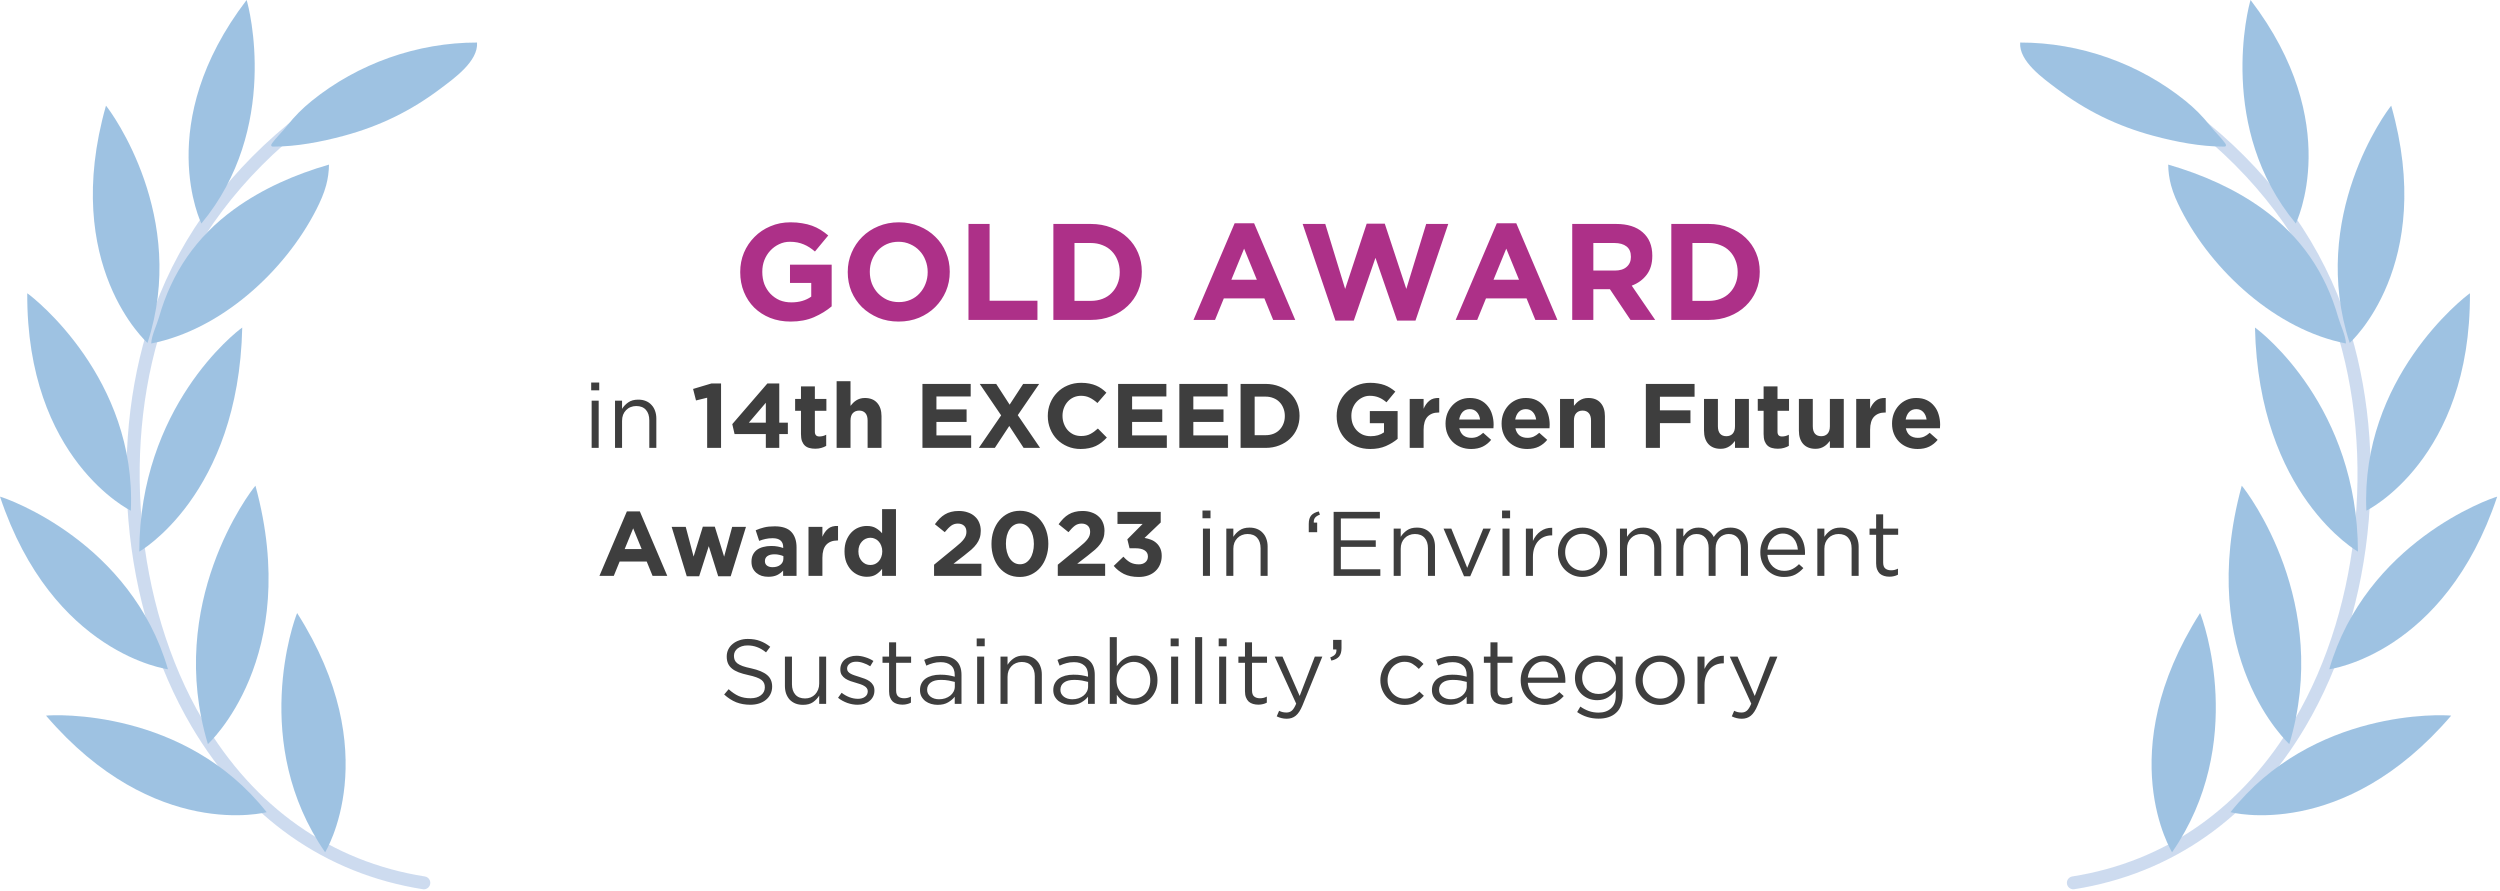<svg width="547" height="195" viewBox="0 0 547 195" fill="none" xmlns="http://www.w3.org/2000/svg">
<g opacity="0.5">
<path d="M92.738 194.582C92.665 194.582 92.589 194.576 92.516 194.564C71.157 191.187 53.66 178.872 41.916 158.953C34.258 145.962 29.476 130.343 28.09 113.777C26.727 97.508 28.712 81.464 33.827 67.381C39.689 51.236 50.738 36.558 65.781 24.933C66.4 24.456 67.289 24.568 67.765 25.187C68.245 25.806 68.129 26.696 67.51 27.172C52.892 38.47 42.164 52.708 36.485 68.349C26.294 96.416 29.455 132.248 44.349 157.515C55.65 176.684 72.456 188.528 92.953 191.769C93.724 191.891 94.252 192.616 94.13 193.39C94.021 194.088 93.418 194.585 92.735 194.585L92.738 194.582Z" fill="#9BB7E0"/>
<path d="M71.137 186.474C71.137 186.474 84.548 164.858 65.015 134.13C64.281 135.775 54.678 162.698 71.137 186.474Z" fill="#3D86C6"/>
<path d="M58.344 177.704C58.344 177.704 33.763 184.231 10.07 156.583C11.857 156.358 40.407 155.026 58.344 177.704Z" fill="#3D86C6"/>
<path d="M36.748 146.432C36.748 146.432 11.52 143.207 0 108.664C1.738 109.128 28.683 118.663 36.748 146.432Z" fill="#3D86C6"/>
<path d="M28.626 111.741C28.626 111.741 5.771 100.576 5.962 64.164C7.458 65.165 29.913 82.851 28.626 111.741Z" fill="#3D86C6"/>
<path d="M32.274 75.031C32.274 75.031 13.248 58.15 23.187 23.121C24.361 24.487 41.255 47.544 32.274 75.031Z" fill="#3D86C6"/>
<path d="M44.062 48.903C44.062 48.903 33.304 27.026 53.959 0C54.511 1.633 61.295 28.134 44.062 48.903Z" fill="#3D86C6"/>
<path d="M45.489 162.804C45.489 162.804 66.197 144.014 55.89 106.266C54.597 107.762 36.187 132 45.489 162.804Z" fill="#3D86C6"/>
<path d="M30.477 120.696C30.477 120.696 52.188 108.381 53.004 71.668C51.447 72.731 30.528 89.124 30.477 120.696Z" fill="#3D86C6"/>
<path d="M51.212 45.789C57.435 41.268 64.595 38.151 71.983 36.012C71.967 37.544 71.755 39.074 71.358 40.554C70.863 42.387 70.08 44.132 69.222 45.823C62.341 59.345 48.357 72.154 33.09 75.155C33.138 73.434 34.3 71.131 34.78 69.444C37.547 59.691 42.953 51.792 51.215 45.789H51.212Z" fill="#3D86C6"/>
<path d="M68.191 22.083C78.334 13.883 91.335 9.292 104.375 9.307C104.687 13.407 99.287 17.194 96.456 19.334C89.975 24.234 83.158 27.573 75.233 29.712C70.355 31.029 64.872 32.088 59.808 32.079C59.657 32.079 59.484 32.067 59.393 31.948C59.259 31.779 59.387 31.533 59.514 31.357C60.515 29.967 61.811 28.82 62.864 27.469C64.438 25.451 66.204 23.691 68.194 22.083H68.191Z" fill="#3D86C6"/>
</g>
<g opacity="0.5">
<path d="M453.647 194.582C452.965 194.582 452.361 194.084 452.252 193.386C452.13 192.616 452.655 191.89 453.429 191.766C473.924 188.525 490.732 176.681 502.034 157.511C516.93 132.245 520.092 96.412 509.898 68.345C504.218 52.705 493.49 38.467 478.872 27.169C478.253 26.689 478.141 25.803 478.617 25.184C479.097 24.565 479.982 24.453 480.601 24.929C495.644 36.555 506.694 51.233 512.555 67.377C517.671 81.461 519.655 97.505 518.293 113.773C516.906 130.336 512.128 145.958 504.467 158.95C492.722 178.869 475.225 191.183 453.866 194.561C453.79 194.573 453.717 194.579 453.644 194.579L453.647 194.582Z" fill="#9BB7E0"/>
<path d="M475.251 186.474C475.251 186.474 461.841 164.858 481.374 134.13C482.108 135.775 491.711 162.698 475.251 186.474Z" fill="#3D86C6"/>
<path d="M488.043 177.704C488.043 177.704 512.624 184.231 536.317 156.583C534.53 156.358 505.98 155.026 488.043 177.704Z" fill="#3D86C6"/>
<path d="M509.637 146.432C509.637 146.432 534.864 143.21 546.384 108.664C544.646 109.128 517.701 118.663 509.637 146.432Z" fill="#3D86C6"/>
<path d="M517.76 111.74C517.76 111.74 540.615 100.579 540.424 64.164C538.928 65.165 516.474 82.851 517.76 111.74Z" fill="#3D86C6"/>
<path d="M514.112 75.031C514.112 75.031 533.138 58.149 523.199 23.121C522.025 24.486 505.132 47.543 514.112 75.031Z" fill="#3D86C6"/>
<path d="M502.324 48.903C502.324 48.903 513.083 27.026 492.427 0C491.875 1.633 485.091 28.134 502.324 48.903Z" fill="#3D86C6"/>
<path d="M500.898 162.804C500.898 162.804 480.191 144.014 490.497 106.266C491.79 107.762 510.2 132 500.898 162.804Z" fill="#3D86C6"/>
<path d="M515.914 120.696C515.914 120.696 494.203 108.381 493.387 71.668C494.943 72.731 515.863 89.124 515.914 120.696Z" fill="#3D86C6"/>
<path d="M495.173 45.789C488.95 41.268 481.79 38.151 474.402 36.012C474.418 37.544 474.63 39.074 475.027 40.554C475.522 42.387 476.305 44.132 477.163 45.823C484.044 59.345 498.028 72.154 513.295 75.155C513.247 73.434 512.085 71.131 511.605 69.444C508.838 59.691 503.432 51.792 495.17 45.789H495.173Z" fill="#3D86C6"/>
<path d="M478.196 22.083C468.054 13.883 455.056 9.292 442.013 9.307C441.7 13.407 447.101 17.194 449.932 19.334C456.412 24.234 463.23 27.573 471.154 29.712C476.033 31.029 481.516 32.088 486.579 32.079C486.731 32.079 486.904 32.067 486.995 31.948C487.128 31.779 487.001 31.533 486.874 31.357C485.872 29.967 484.577 28.82 483.524 27.469C481.949 25.451 480.184 23.691 478.193 22.083H478.196Z" fill="#3D86C6"/>
</g>
<path d="M181.97 67.03C180.89 67.95 179.6 68.74 178.1 69.4C176.62 70.04 174.92 70.36 173 70.36C171.36 70.36 169.86 70.09 168.5 69.55C167.16 69.01 166 68.26 165.02 67.3C164.06 66.34 163.31 65.2 162.77 63.88C162.23 62.56 161.96 61.12 161.96 59.56V59.5C161.96 58 162.23 56.6 162.77 55.3C163.33 53.98 164.1 52.83 165.08 51.85C166.06 50.85 167.22 50.07 168.56 49.51C169.9 48.93 171.37 48.64 172.97 48.64C173.91 48.64 174.76 48.71 175.52 48.85C176.3 48.97 177.02 49.15 177.68 49.39C178.34 49.63 178.96 49.93 179.54 50.29C180.12 50.65 180.68 51.06 181.22 51.52L178.31 55.03C177.91 54.69 177.51 54.39 177.11 54.13C176.71 53.87 176.29 53.65 175.85 53.47C175.43 53.29 174.97 53.15 174.47 53.05C173.97 52.95 173.42 52.9 172.82 52.9C171.98 52.9 171.19 53.08 170.45 53.44C169.73 53.78 169.09 54.25 168.53 54.85C167.99 55.43 167.56 56.12 167.24 56.92C166.94 57.7 166.79 58.54 166.79 59.44V59.5C166.79 60.46 166.94 61.35 167.24 62.17C167.56 62.97 168 63.67 168.56 64.27C169.14 64.87 169.81 65.34 170.57 65.68C171.35 66 172.21 66.16 173.15 66.16C174.87 66.16 176.32 65.74 177.5 64.9V61.9H172.85V57.91H181.97V67.03ZM207.806 59.5C207.806 61 207.526 62.41 206.966 63.73C206.406 65.03 205.626 66.18 204.626 67.18C203.646 68.16 202.466 68.94 201.086 69.52C199.726 70.08 198.236 70.36 196.616 70.36C194.996 70.36 193.506 70.08 192.146 69.52C190.786 68.94 189.606 68.17 188.606 67.21C187.626 66.23 186.856 65.09 186.296 63.79C185.756 62.47 185.486 61.06 185.486 59.56V59.5C185.486 58 185.766 56.6 186.326 55.3C186.886 53.98 187.656 52.83 188.636 51.85C189.636 50.85 190.816 50.07 192.176 49.51C193.556 48.93 195.056 48.64 196.676 48.64C198.296 48.64 199.786 48.93 201.146 49.51C202.506 50.07 203.676 50.84 204.656 51.82C205.656 52.78 206.426 53.92 206.966 55.24C207.526 56.54 207.806 57.94 207.806 59.44V59.5ZM202.976 59.56V59.5C202.976 58.6 202.816 57.75 202.496 56.95C202.196 56.15 201.756 55.45 201.176 54.85C200.616 54.25 199.946 53.78 199.166 53.44C198.386 53.08 197.536 52.9 196.616 52.9C195.676 52.9 194.816 53.07 194.036 53.41C193.276 53.75 192.616 54.22 192.056 54.82C191.516 55.42 191.086 56.12 190.766 56.92C190.466 57.7 190.316 58.54 190.316 59.44V59.5C190.316 60.4 190.466 61.25 190.766 62.05C191.086 62.85 191.526 63.55 192.086 64.15C192.666 64.75 193.336 65.23 194.096 65.59C194.876 65.93 195.736 66.1 196.676 66.1C197.596 66.1 198.446 65.93 199.226 65.59C200.006 65.25 200.666 64.78 201.206 64.18C201.766 63.58 202.196 62.89 202.496 62.11C202.816 61.31 202.976 60.46 202.976 59.56ZM226.994 70H211.904V49H216.524V65.8H226.994V70ZM249.828 59.5C249.828 60.98 249.558 62.36 249.018 63.64C248.478 64.92 247.708 66.03 246.708 66.97C245.728 67.91 244.548 68.65 243.168 69.19C241.808 69.73 240.308 70 238.668 70H230.478V49H238.668C240.308 49 241.808 49.27 243.168 49.81C244.548 50.33 245.728 51.06 246.708 52C247.708 52.94 248.478 54.05 249.018 55.33C249.558 56.59 249.828 57.96 249.828 59.44V59.5ZM244.998 59.56V59.5C244.998 58.58 244.838 57.73 244.518 56.95C244.218 56.17 243.788 55.5 243.228 54.94C242.688 54.38 242.028 53.95 241.248 53.65C240.468 53.33 239.608 53.17 238.668 53.17H235.098V65.83H238.668C239.608 65.83 240.468 65.68 241.248 65.38C242.028 65.08 242.688 64.65 243.228 64.09C243.788 63.53 244.218 62.87 244.518 62.11C244.838 61.35 244.998 60.5 244.998 59.56ZM283.399 70H278.569L276.649 65.29H267.769L265.849 70H261.139L270.139 48.85H274.399L283.399 70ZM274.999 61.21L272.209 54.4L269.419 61.21H274.999ZM316.88 49L309.71 70.15H305.69L300.95 56.41L296.21 70.15H292.19L285.02 49H289.97L294.32 63.22L299.03 48.94H302.99L307.7 63.22L312.05 49H316.88ZM340.762 70H335.932L334.012 65.29H325.132L323.212 70H318.502L327.502 48.85H331.762L340.762 70ZM332.362 61.21L329.572 54.4L326.782 61.21H332.362ZM362.153 70H356.753L352.253 63.28H348.623V70H344.003V49H353.603C356.103 49 358.043 49.61 359.423 50.83C360.823 52.05 361.523 53.75 361.523 55.93V55.99C361.523 57.69 361.103 59.08 360.263 60.16C359.443 61.22 358.363 62 357.023 62.5L362.153 70ZM356.843 56.23V56.17C356.843 55.17 356.523 54.42 355.883 53.92C355.243 53.42 354.353 53.17 353.213 53.17H348.623V59.2H353.303C354.443 59.2 355.313 58.93 355.913 58.39C356.533 57.85 356.843 57.13 356.843 56.23ZM385.033 59.5C385.033 60.98 384.763 62.36 384.223 63.64C383.683 64.92 382.913 66.03 381.913 66.97C380.933 67.91 379.753 68.65 378.373 69.19C377.013 69.73 375.513 70 373.873 70H365.683V49H373.873C375.513 49 377.013 49.27 378.373 49.81C379.753 50.33 380.933 51.06 381.913 52C382.913 52.94 383.683 54.05 384.223 55.33C384.763 56.59 385.033 57.96 385.033 59.44V59.5ZM380.203 59.56V59.5C380.203 58.58 380.043 57.73 379.723 56.95C379.423 56.17 378.993 55.5 378.433 54.94C377.893 54.38 377.233 53.95 376.453 53.65C375.673 53.33 374.813 53.17 373.873 53.17H370.303V65.83H373.873C374.813 65.83 375.673 65.68 376.453 65.38C377.233 65.08 377.893 64.65 378.433 64.09C378.993 63.53 379.423 62.87 379.723 62.11C380.043 61.35 380.203 60.5 380.203 59.56Z" fill="#AD3088"/>
<path d="M131.112 85.4H129.352V83.7H131.112V85.4ZM130.992 98H129.452V87.66H130.992V98ZM136.106 92.08V98H134.566V87.66H136.106V89.46C136.452 88.9 136.906 88.427 137.466 88.04C138.026 87.64 138.752 87.44 139.646 87.44C140.272 87.44 140.826 87.54 141.306 87.74C141.799 87.94 142.212 88.227 142.546 88.6C142.892 88.96 143.152 89.393 143.326 89.9C143.512 90.407 143.606 90.967 143.606 91.58V98H142.066V91.96C142.066 91 141.819 90.24 141.326 89.68C140.832 89.12 140.126 88.84 139.206 88.84C138.766 88.84 138.352 88.92 137.966 89.08C137.592 89.227 137.266 89.447 136.986 89.74C136.706 90.02 136.486 90.36 136.326 90.76C136.179 91.16 136.106 91.6 136.106 92.08ZM151.646 85.1L155.666 83.9H157.766V98H154.726V87.02L152.286 87.62L151.646 85.1ZM167.904 83.9H170.504V92.48H172.384V94.98H170.504V98H167.564V94.98H160.724L160.224 92.8L167.904 83.9ZM167.564 92.48V88.12L163.844 92.48H167.564ZM180.773 97.56C180.453 97.747 180.099 97.893 179.713 98C179.326 98.12 178.879 98.18 178.373 98.18C177.906 98.18 177.479 98.127 177.093 98.02C176.719 97.927 176.393 97.753 176.113 97.5C175.846 97.247 175.633 96.92 175.473 96.52C175.326 96.107 175.253 95.587 175.253 94.96V89.88H173.973V87.28H175.253V84.54H178.293V87.28H180.813V89.88H178.293V94.46C178.293 95.153 178.619 95.5 179.273 95.5C179.806 95.5 180.306 95.373 180.773 95.12V97.56ZM192.873 98H189.833V92.02C189.833 91.3 189.673 90.76 189.353 90.4C189.033 90.027 188.58 89.84 187.993 89.84C187.407 89.84 186.94 90.027 186.593 90.4C186.26 90.76 186.093 91.3 186.093 92.02V98H183.053V83.4H186.093V88.8C186.267 88.573 186.453 88.36 186.653 88.16C186.867 87.947 187.1 87.76 187.353 87.6C187.607 87.44 187.887 87.313 188.193 87.22C188.5 87.127 188.847 87.08 189.233 87.08C190.393 87.08 191.287 87.433 191.913 88.14C192.553 88.847 192.873 89.82 192.873 91.06V98ZM212.49 98H201.83V84H212.39V86.74H204.89V89.58H211.49V92.32H204.89V95.26H212.49V98ZM227.569 98H223.969L220.829 93.2L217.669 98H214.169L219.049 90.88L214.369 84H217.969L220.909 88.54L223.869 84H227.369L222.689 90.84L227.569 98ZM242.177 95.74C241.817 96.127 241.444 96.473 241.057 96.78C240.671 97.087 240.244 97.353 239.777 97.58C239.324 97.793 238.824 97.953 238.277 98.06C237.731 98.18 237.117 98.24 236.437 98.24C235.411 98.24 234.457 98.053 233.577 97.68C232.697 97.307 231.937 96.8 231.297 96.16C230.657 95.507 230.157 94.74 229.797 93.86C229.437 92.98 229.257 92.04 229.257 91.04V91C229.257 90 229.437 89.067 229.797 88.2C230.157 87.32 230.657 86.553 231.297 85.9C231.937 85.233 232.704 84.713 233.597 84.34C234.491 83.953 235.477 83.76 236.557 83.76C237.211 83.76 237.804 83.813 238.337 83.92C238.884 84.027 239.377 84.173 239.817 84.36C240.257 84.547 240.664 84.773 241.037 85.04C241.411 85.307 241.757 85.6 242.077 85.92L240.117 88.18C239.571 87.687 239.011 87.3 238.437 87.02C237.877 86.74 237.244 86.6 236.537 86.6C235.951 86.6 235.404 86.713 234.897 86.94C234.404 87.167 233.977 87.48 233.617 87.88C233.257 88.28 232.977 88.747 232.777 89.28C232.577 89.8 232.477 90.36 232.477 90.96V91C232.477 91.6 232.577 92.167 232.777 92.7C232.977 93.233 233.251 93.7 233.597 94.1C233.957 94.5 234.384 94.82 234.877 95.06C235.384 95.287 235.937 95.4 236.537 95.4C237.337 95.4 238.011 95.253 238.557 94.96C239.117 94.667 239.671 94.267 240.217 93.76L242.177 95.74ZM255.303 98H244.643V84H255.203V86.74H247.703V89.58H254.303V92.32H247.703V95.26H255.303V98ZM268.701 98H258.041V84H268.601V86.74H261.101V89.58H267.701V92.32H261.101V95.26H268.701V98ZM284.34 91C284.34 91.987 284.16 92.907 283.8 93.76C283.44 94.613 282.926 95.353 282.26 95.98C281.606 96.607 280.82 97.1 279.9 97.46C278.993 97.82 277.993 98 276.9 98H271.44V84H276.9C277.993 84 278.993 84.18 279.9 84.54C280.82 84.887 281.606 85.373 282.26 86C282.926 86.627 283.44 87.367 283.8 88.22C284.16 89.06 284.34 89.973 284.34 90.96V91ZM281.12 91.04V91C281.12 90.387 281.013 89.82 280.8 89.3C280.6 88.78 280.313 88.333 279.94 87.96C279.58 87.587 279.14 87.3 278.62 87.1C278.1 86.887 277.526 86.78 276.9 86.78H274.52V95.22H276.9C277.526 95.22 278.1 95.12 278.62 94.92C279.14 94.72 279.58 94.433 279.94 94.06C280.313 93.687 280.6 93.247 280.8 92.74C281.013 92.233 281.12 91.667 281.12 91.04ZM305.8 96.02C305.08 96.633 304.22 97.16 303.22 97.6C302.234 98.027 301.1 98.24 299.82 98.24C298.727 98.24 297.727 98.06 296.82 97.7C295.927 97.34 295.154 96.84 294.5 96.2C293.86 95.56 293.36 94.8 293 93.92C292.64 93.04 292.46 92.08 292.46 91.04V91C292.46 90 292.64 89.067 293 88.2C293.374 87.32 293.887 86.553 294.54 85.9C295.194 85.233 295.967 84.713 296.86 84.34C297.754 83.953 298.734 83.76 299.8 83.76C300.427 83.76 300.994 83.807 301.5 83.9C302.02 83.98 302.5 84.1 302.94 84.26C303.38 84.42 303.794 84.62 304.18 84.86C304.567 85.1 304.94 85.373 305.3 85.68L303.36 88.02C303.094 87.793 302.827 87.593 302.56 87.42C302.294 87.247 302.014 87.1 301.72 86.98C301.44 86.86 301.134 86.767 300.8 86.7C300.467 86.633 300.1 86.6 299.7 86.6C299.14 86.6 298.614 86.72 298.12 86.96C297.64 87.187 297.214 87.5 296.84 87.9C296.48 88.287 296.194 88.747 295.98 89.28C295.78 89.8 295.68 90.36 295.68 90.96V91C295.68 91.64 295.78 92.233 295.98 92.78C296.194 93.313 296.487 93.78 296.86 94.18C297.247 94.58 297.694 94.893 298.2 95.12C298.72 95.333 299.294 95.44 299.92 95.44C301.067 95.44 302.034 95.16 302.82 94.6V92.6H299.72V89.94H305.8V96.02ZM314.904 90.26H314.744C313.731 90.26 312.931 90.567 312.344 91.18C311.771 91.793 311.484 92.747 311.484 94.04V98H308.444V87.28H311.484V89.44C311.791 88.707 312.211 88.12 312.744 87.68C313.277 87.24 313.997 87.04 314.904 87.08V90.26ZM326.803 92.94C326.803 93.087 326.797 93.213 326.783 93.32C326.783 93.427 326.777 93.553 326.763 93.7H319.303C319.45 94.393 319.75 94.92 320.203 95.28C320.67 95.627 321.243 95.8 321.923 95.8C322.43 95.8 322.883 95.713 323.283 95.54C323.683 95.367 324.097 95.087 324.523 94.7L326.263 96.24C325.757 96.867 325.143 97.36 324.423 97.72C323.703 98.067 322.857 98.24 321.883 98.24C321.083 98.24 320.337 98.107 319.643 97.84C318.963 97.573 318.37 97.193 317.863 96.7C317.37 96.207 316.983 95.627 316.703 94.96C316.423 94.28 316.283 93.527 316.283 92.7V92.66C316.283 91.9 316.41 91.18 316.663 90.5C316.93 89.82 317.297 89.227 317.763 88.72C318.23 88.213 318.783 87.813 319.423 87.52C320.077 87.227 320.797 87.08 321.583 87.08C322.477 87.08 323.25 87.24 323.903 87.56C324.557 87.88 325.097 88.313 325.523 88.86C325.963 89.393 326.283 90.013 326.483 90.72C326.697 91.413 326.803 92.14 326.803 92.9V92.94ZM323.843 91.8C323.75 91.12 323.51 90.573 323.123 90.16C322.737 89.733 322.223 89.52 321.583 89.52C320.943 89.52 320.423 89.727 320.023 90.14C319.637 90.553 319.383 91.107 319.263 91.8H323.843ZM339.069 92.94C339.069 93.087 339.062 93.213 339.049 93.32C339.049 93.427 339.042 93.553 339.029 93.7H331.569C331.716 94.393 332.016 94.92 332.469 95.28C332.936 95.627 333.509 95.8 334.189 95.8C334.696 95.8 335.149 95.713 335.549 95.54C335.949 95.367 336.362 95.087 336.789 94.7L338.529 96.24C338.022 96.867 337.409 97.36 336.689 97.72C335.969 98.067 335.122 98.24 334.149 98.24C333.349 98.24 332.602 98.107 331.909 97.84C331.229 97.573 330.636 97.193 330.129 96.7C329.636 96.207 329.249 95.627 328.969 94.96C328.689 94.28 328.549 93.527 328.549 92.7V92.66C328.549 91.9 328.676 91.18 328.929 90.5C329.196 89.82 329.562 89.227 330.029 88.72C330.496 88.213 331.049 87.813 331.689 87.52C332.342 87.227 333.062 87.08 333.849 87.08C334.742 87.08 335.516 87.24 336.169 87.56C336.822 87.88 337.362 88.313 337.789 88.86C338.229 89.393 338.549 90.013 338.749 90.72C338.962 91.413 339.069 92.14 339.069 92.9V92.94ZM336.109 91.8C336.016 91.12 335.776 90.573 335.389 90.16C335.002 89.733 334.489 89.52 333.849 89.52C333.209 89.52 332.689 89.727 332.289 90.14C331.902 90.553 331.649 91.107 331.529 91.8H336.109ZM351.155 98H348.115V92.02C348.115 91.3 347.955 90.76 347.635 90.4C347.315 90.027 346.861 89.84 346.275 89.84C345.688 89.84 345.221 90.027 344.875 90.4C344.541 90.76 344.375 91.3 344.375 92.02V98H341.335V87.28H344.375V88.8C344.548 88.573 344.735 88.36 344.935 88.16C345.148 87.947 345.381 87.76 345.635 87.6C345.888 87.44 346.168 87.313 346.475 87.22C346.781 87.127 347.128 87.08 347.515 87.08C348.675 87.08 349.568 87.433 350.195 88.14C350.835 88.847 351.155 89.82 351.155 91.06V98ZM370.772 86.8H363.192V89.78H369.872V92.58H363.192V98H360.112V84H370.772V86.8ZM382.657 98H379.617V96.48C379.443 96.707 379.25 96.927 379.037 97.14C378.837 97.34 378.61 97.52 378.357 97.68C378.103 97.84 377.823 97.967 377.517 98.06C377.21 98.153 376.863 98.2 376.477 98.2C375.317 98.2 374.417 97.847 373.777 97.14C373.15 96.433 372.837 95.46 372.837 94.22V87.28H375.877V93.26C375.877 93.98 376.037 94.527 376.357 94.9C376.677 95.26 377.13 95.44 377.717 95.44C378.303 95.44 378.763 95.26 379.097 94.9C379.443 94.527 379.617 93.98 379.617 93.26V87.28H382.657V98ZM391.398 97.56C391.078 97.747 390.724 97.893 390.338 98C389.951 98.12 389.504 98.18 388.998 98.18C388.531 98.18 388.104 98.127 387.718 98.02C387.344 97.927 387.018 97.753 386.738 97.5C386.471 97.247 386.258 96.92 386.098 96.52C385.951 96.107 385.878 95.587 385.878 94.96V89.88H384.598V87.28H385.878V84.54H388.918V87.28H391.438V89.88H388.918V94.46C388.918 95.153 389.244 95.5 389.898 95.5C390.431 95.5 390.931 95.373 391.398 95.12V97.56ZM403.418 98H400.378V96.48C400.205 96.707 400.012 96.927 399.798 97.14C399.598 97.34 399.372 97.52 399.118 97.68C398.865 97.84 398.585 97.967 398.278 98.06C397.972 98.153 397.625 98.2 397.238 98.2C396.078 98.2 395.178 97.847 394.538 97.14C393.912 96.433 393.598 95.46 393.598 94.22V87.28H396.638V93.26C396.638 93.98 396.798 94.527 397.118 94.9C397.438 95.26 397.892 95.44 398.478 95.44C399.065 95.44 399.525 95.26 399.858 94.9C400.205 94.527 400.378 93.98 400.378 93.26V87.28H403.418V98ZM412.599 90.26H412.439C411.426 90.26 410.626 90.567 410.039 91.18C409.466 91.793 409.179 92.747 409.179 94.04V98H406.139V87.28H409.179V89.44C409.486 88.707 409.906 88.12 410.439 87.68C410.973 87.24 411.693 87.04 412.599 87.08V90.26ZM424.499 92.94C424.499 93.087 424.492 93.213 424.479 93.32C424.479 93.427 424.472 93.553 424.459 93.7H416.999C417.145 94.393 417.445 94.92 417.899 95.28C418.365 95.627 418.939 95.8 419.619 95.8C420.125 95.8 420.579 95.713 420.979 95.54C421.379 95.367 421.792 95.087 422.219 94.7L423.959 96.24C423.452 96.867 422.839 97.36 422.119 97.72C421.399 98.067 420.552 98.24 419.579 98.24C418.779 98.24 418.032 98.107 417.339 97.84C416.659 97.573 416.065 97.193 415.559 96.7C415.065 96.207 414.679 95.627 414.399 94.96C414.119 94.28 413.979 93.527 413.979 92.7V92.66C413.979 91.9 414.105 91.18 414.359 90.5C414.625 89.82 414.992 89.227 415.459 88.72C415.925 88.213 416.479 87.813 417.119 87.52C417.772 87.227 418.492 87.08 419.279 87.08C420.172 87.08 420.945 87.24 421.599 87.56C422.252 87.88 422.792 88.313 423.219 88.86C423.659 89.393 423.979 90.013 424.179 90.72C424.392 91.413 424.499 92.14 424.499 92.9V92.94ZM421.539 91.8C421.445 91.12 421.205 90.573 420.819 90.16C420.432 89.733 419.919 89.52 419.279 89.52C418.639 89.52 418.119 89.727 417.719 90.14C417.332 90.553 417.079 91.107 416.959 91.8H421.539ZM145.998 126H142.778L141.498 122.86H135.578L134.298 126H131.158L137.158 111.9H139.998L145.998 126ZM140.398 120.14L138.538 115.6L136.678 120.14H140.398ZM163.219 115.28L159.879 126.08H157.139L155.079 119.5L152.979 126.08H150.259L146.959 115.28H150.039L151.759 121.78L153.779 115.24H156.399L158.439 121.8L160.199 115.28H163.219ZM174.285 126H171.345V124.84C170.972 125.253 170.525 125.587 170.005 125.84C169.485 126.08 168.852 126.2 168.105 126.2C167.598 126.2 167.118 126.133 166.665 126C166.225 125.853 165.838 125.64 165.505 125.36C165.172 125.08 164.905 124.74 164.705 124.34C164.518 123.927 164.425 123.453 164.425 122.92V122.88C164.425 122.293 164.532 121.787 164.745 121.36C164.958 120.933 165.252 120.58 165.625 120.3C166.012 120.02 166.465 119.813 166.985 119.68C167.518 119.533 168.105 119.46 168.745 119.46C169.292 119.46 169.765 119.5 170.165 119.58C170.578 119.66 170.978 119.767 171.365 119.9V119.72C171.365 119.08 171.172 118.593 170.785 118.26C170.398 117.927 169.825 117.76 169.065 117.76C168.478 117.76 167.958 117.813 167.505 117.92C167.065 118.013 166.598 118.153 166.105 118.34L165.345 116.02C165.932 115.767 166.545 115.56 167.185 115.4C167.825 115.24 168.598 115.16 169.505 115.16C171.172 115.16 172.385 115.567 173.145 116.38C173.905 117.193 174.285 118.327 174.285 119.78V126ZM171.405 122.22V121.68C171.138 121.56 170.838 121.467 170.505 121.4C170.185 121.32 169.838 121.28 169.465 121.28C168.812 121.28 168.298 121.407 167.925 121.66C167.552 121.913 167.365 122.28 167.365 122.76V122.8C167.365 123.213 167.518 123.533 167.825 123.76C168.132 123.987 168.532 124.1 169.025 124.1C169.745 124.1 170.318 123.927 170.745 123.58C171.185 123.233 171.405 122.78 171.405 122.22ZM183.361 118.26H183.201C182.188 118.26 181.388 118.567 180.801 119.18C180.228 119.793 179.941 120.747 179.941 122.04V126H176.901V115.28H179.941V117.44C180.248 116.707 180.668 116.12 181.201 115.68C181.734 115.24 182.454 115.04 183.361 115.08V118.26ZM196.04 126H193V124.46C192.627 124.967 192.174 125.387 191.64 125.72C191.12 126.04 190.46 126.2 189.66 126.2C189.034 126.2 188.427 126.08 187.84 125.84C187.254 125.6 186.734 125.247 186.28 124.78C185.827 124.3 185.46 123.72 185.18 123.04C184.914 122.347 184.78 121.553 184.78 120.66V120.62C184.78 119.727 184.914 118.94 185.18 118.26C185.46 117.567 185.82 116.987 186.26 116.52C186.714 116.04 187.234 115.68 187.82 115.44C188.407 115.2 189.02 115.08 189.66 115.08C190.474 115.08 191.14 115.24 191.66 115.56C192.194 115.88 192.64 116.253 193 116.68V111.4H196.04V126ZM193.04 120.66V120.62C193.04 120.18 192.967 119.78 192.82 119.42C192.687 119.047 192.5 118.733 192.26 118.48C192.034 118.213 191.76 118.013 191.44 117.88C191.134 117.733 190.8 117.66 190.44 117.66C190.08 117.66 189.74 117.733 189.42 117.88C189.114 118.013 188.84 118.213 188.6 118.48C188.36 118.733 188.167 119.04 188.02 119.4C187.887 119.76 187.82 120.167 187.82 120.62V120.66C187.82 121.1 187.887 121.507 188.02 121.88C188.167 122.24 188.36 122.553 188.6 122.82C188.84 123.073 189.114 123.273 189.42 123.42C189.74 123.553 190.08 123.62 190.44 123.62C190.8 123.62 191.134 123.553 191.44 123.42C191.76 123.273 192.034 123.073 192.26 122.82C192.5 122.553 192.687 122.24 192.82 121.88C192.967 121.507 193.04 121.1 193.04 120.66ZM209.573 114.56C209.026 114.56 208.539 114.713 208.113 115.02C207.699 115.327 207.233 115.8 206.713 116.44L204.553 114.7C204.899 114.233 205.246 113.82 205.593 113.46C205.953 113.1 206.333 112.8 206.733 112.56C207.146 112.307 207.599 112.12 208.093 112C208.586 111.867 209.146 111.8 209.773 111.8C210.519 111.8 211.186 111.907 211.773 112.12C212.373 112.32 212.879 112.613 213.293 113C213.719 113.373 214.039 113.827 214.253 114.36C214.479 114.893 214.593 115.487 214.593 116.14C214.593 116.727 214.513 117.253 214.353 117.72C214.206 118.173 213.979 118.607 213.673 119.02C213.379 119.433 212.999 119.847 212.533 120.26C212.066 120.66 211.526 121.1 210.913 121.58L208.633 123.34H214.733V126H204.373V123.56L209.033 119.74C209.473 119.38 209.846 119.06 210.153 118.78C210.459 118.487 210.706 118.213 210.893 117.96C211.093 117.693 211.233 117.44 211.313 117.2C211.406 116.947 211.453 116.673 211.453 116.38C211.453 115.78 211.279 115.327 210.933 115.02C210.586 114.713 210.133 114.56 209.573 114.56ZM229.374 118.98C229.374 120.007 229.22 120.96 228.914 121.84C228.62 122.72 228.2 123.487 227.654 124.14C227.107 124.793 226.447 125.307 225.674 125.68C224.914 126.053 224.067 126.24 223.134 126.24C222.2 126.24 221.347 126.06 220.574 125.7C219.814 125.327 219.16 124.813 218.614 124.16C218.08 123.507 217.667 122.747 217.374 121.88C217.08 121 216.934 120.047 216.934 119.02C216.934 118.007 217.08 117.06 217.374 116.18C217.68 115.287 218.107 114.513 218.654 113.86C219.2 113.207 219.854 112.693 220.614 112.32C221.387 111.947 222.24 111.76 223.174 111.76C224.107 111.76 224.954 111.947 225.714 112.32C226.487 112.68 227.14 113.187 227.674 113.84C228.22 114.493 228.64 115.26 228.934 116.14C229.227 117.02 229.374 117.967 229.374 118.98ZM226.214 119.02C226.214 118.38 226.14 117.787 225.994 117.24C225.847 116.693 225.64 116.22 225.374 115.82C225.107 115.42 224.78 115.107 224.394 114.88C224.02 114.653 223.6 114.54 223.134 114.54C222.667 114.54 222.247 114.653 221.874 114.88C221.5 115.093 221.18 115.4 220.914 115.8C220.647 116.187 220.44 116.653 220.294 117.2C220.16 117.747 220.094 118.34 220.094 118.98C220.094 119.62 220.167 120.213 220.314 120.76C220.46 121.307 220.667 121.78 220.934 122.18C221.2 122.58 221.52 122.893 221.894 123.12C222.28 123.347 222.707 123.46 223.174 123.46C223.64 123.46 224.06 123.353 224.434 123.14C224.807 122.913 225.127 122.6 225.394 122.2C225.66 121.8 225.86 121.333 225.994 120.8C226.14 120.253 226.214 119.66 226.214 119.02ZM236.643 114.56C236.096 114.56 235.61 114.713 235.183 115.02C234.77 115.327 234.303 115.8 233.783 116.44L231.623 114.7C231.97 114.233 232.316 113.82 232.663 113.46C233.023 113.1 233.403 112.8 233.803 112.56C234.216 112.307 234.67 112.12 235.163 112C235.656 111.867 236.216 111.8 236.843 111.8C237.59 111.8 238.256 111.907 238.843 112.12C239.443 112.32 239.95 112.613 240.363 113C240.79 113.373 241.11 113.827 241.323 114.36C241.55 114.893 241.663 115.487 241.663 116.14C241.663 116.727 241.583 117.253 241.423 117.72C241.276 118.173 241.05 118.607 240.743 119.02C240.45 119.433 240.07 119.847 239.603 120.26C239.136 120.66 238.596 121.1 237.983 121.58L235.703 123.34H241.803V126H231.443V123.56L236.103 119.74C236.543 119.38 236.916 119.06 237.223 118.78C237.53 118.487 237.776 118.213 237.963 117.96C238.163 117.693 238.303 117.44 238.383 117.2C238.476 116.947 238.523 116.673 238.523 116.38C238.523 115.78 238.35 115.327 238.003 115.02C237.656 114.713 237.203 114.56 236.643 114.56ZM250.004 114.64H244.504V112H253.964V114.32L250.424 117.7C250.904 117.78 251.37 117.907 251.824 118.08C252.277 118.253 252.677 118.5 253.024 118.82C253.37 119.127 253.65 119.513 253.864 119.98C254.077 120.433 254.184 120.987 254.184 121.64C254.184 122.307 254.064 122.92 253.824 123.48C253.597 124.04 253.264 124.527 252.824 124.94C252.397 125.353 251.87 125.673 251.244 125.9C250.617 126.127 249.917 126.24 249.144 126.24C247.877 126.24 246.797 126.02 245.904 125.58C245.024 125.127 244.284 124.54 243.684 123.82L245.804 121.8C246.284 122.347 246.784 122.767 247.304 123.06C247.837 123.34 248.464 123.48 249.184 123.48C249.77 123.48 250.244 123.327 250.604 123.02C250.977 122.713 251.164 122.293 251.164 121.76C251.164 121.173 250.924 120.727 250.444 120.42C249.977 120.113 249.304 119.96 248.424 119.96H247.144L246.664 118L250.004 114.64ZM264.862 113.4H263.102V111.7H264.862V113.4ZM264.742 126H263.202V115.66H264.742V126ZM269.856 120.08V126H268.316V115.66H269.856V117.46C270.202 116.9 270.656 116.427 271.216 116.04C271.776 115.64 272.502 115.44 273.396 115.44C274.022 115.44 274.576 115.54 275.056 115.74C275.549 115.94 275.962 116.227 276.296 116.6C276.642 116.96 276.902 117.393 277.076 117.9C277.262 118.407 277.356 118.967 277.356 119.58V126H275.816V119.96C275.816 119 275.569 118.24 275.076 117.68C274.582 117.12 273.876 116.84 272.956 116.84C272.516 116.84 272.102 116.92 271.716 117.08C271.342 117.227 271.016 117.447 270.736 117.74C270.456 118.02 270.236 118.36 270.076 118.76C269.929 119.16 269.856 119.6 269.856 120.08ZM288.796 112.6C288.289 112.787 287.929 113.02 287.716 113.3C287.516 113.567 287.429 113.913 287.456 114.34H288.196V116.44H286.356V114.64C286.356 113.827 286.529 113.213 286.876 112.8C287.236 112.373 287.796 112.073 288.556 111.9L288.796 112.6ZM301.918 112V113.44H293.378V118.22H301.018V119.66H293.378V124.56H302.018V126H291.798V112H301.918ZM306.477 120.08V126H304.937V115.66H306.477V117.46C306.823 116.9 307.277 116.427 307.837 116.04C308.397 115.64 309.123 115.44 310.017 115.44C310.643 115.44 311.197 115.54 311.677 115.74C312.17 115.94 312.583 116.227 312.917 116.6C313.263 116.96 313.523 117.393 313.697 117.9C313.883 118.407 313.977 118.967 313.977 119.58V126H312.437V119.96C312.437 119 312.19 118.24 311.697 117.68C311.203 117.12 310.497 116.84 309.577 116.84C309.137 116.84 308.723 116.92 308.337 117.08C307.963 117.227 307.637 117.447 307.357 117.74C307.077 118.02 306.857 118.36 306.697 118.76C306.55 119.16 306.477 119.6 306.477 120.08ZM321.03 124.24L324.53 115.66H326.19L321.69 126.08H320.33L315.85 115.66H317.55L321.03 124.24ZM330.409 113.4H328.649V111.7H330.409V113.4ZM330.289 126H328.749V115.66H330.289V126ZM335.403 121.88V126H333.863V115.66H335.403V118.36C335.589 117.933 335.823 117.54 336.103 117.18C336.383 116.82 336.703 116.513 337.063 116.26C337.423 115.993 337.816 115.793 338.243 115.66C338.669 115.527 339.129 115.467 339.623 115.48V117.14H339.503C338.943 117.14 338.409 117.24 337.903 117.44C337.409 117.64 336.976 117.94 336.603 118.34C336.229 118.74 335.936 119.24 335.723 119.84C335.509 120.427 335.403 121.107 335.403 121.88ZM351.659 120.82C351.659 121.553 351.519 122.253 351.239 122.92C350.972 123.573 350.599 124.147 350.119 124.64C349.639 125.133 349.065 125.527 348.399 125.82C347.732 126.1 347.012 126.24 346.239 126.24C345.465 126.24 344.752 126.1 344.099 125.82C343.445 125.527 342.879 125.14 342.399 124.66C341.919 124.167 341.545 123.593 341.279 122.94C341.012 122.287 340.879 121.593 340.879 120.86C340.879 120.127 341.012 119.433 341.279 118.78C341.545 118.113 341.919 117.533 342.399 117.04C342.879 116.547 343.445 116.16 344.099 115.88C344.765 115.587 345.492 115.44 346.279 115.44C347.052 115.44 347.765 115.587 348.419 115.88C349.085 116.16 349.659 116.547 350.139 117.04C350.619 117.52 350.992 118.087 351.259 118.74C351.525 119.393 351.659 120.087 351.659 120.82ZM350.079 120.86C350.079 120.3 349.979 119.773 349.779 119.28C349.592 118.787 349.325 118.36 348.979 118C348.632 117.627 348.225 117.333 347.759 117.12C347.292 116.907 346.785 116.8 346.239 116.8C345.679 116.8 345.165 116.907 344.699 117.12C344.232 117.32 343.832 117.607 343.499 117.98C343.179 118.34 342.925 118.767 342.739 119.26C342.552 119.74 342.459 120.26 342.459 120.82C342.459 121.38 342.552 121.907 342.739 122.4C342.939 122.893 343.205 123.32 343.539 123.68C343.885 124.04 344.292 124.327 344.759 124.54C345.225 124.753 345.732 124.86 346.279 124.86C346.839 124.86 347.352 124.76 347.819 124.56C348.285 124.347 348.685 124.06 349.019 123.7C349.352 123.34 349.612 122.92 349.799 122.44C349.985 121.947 350.079 121.42 350.079 120.86ZM355.989 120.08V126H354.449V115.66H355.989V117.46C356.335 116.9 356.789 116.427 357.349 116.04C357.909 115.64 358.635 115.44 359.529 115.44C360.155 115.44 360.709 115.54 361.189 115.74C361.682 115.94 362.095 116.227 362.429 116.6C362.775 116.96 363.035 117.393 363.209 117.9C363.395 118.407 363.489 118.967 363.489 119.58V126H361.949V119.96C361.949 119 361.702 118.24 361.209 117.68C360.715 117.12 360.009 116.84 359.089 116.84C358.649 116.84 358.235 116.92 357.849 117.08C357.475 117.227 357.149 117.447 356.869 117.74C356.589 118.02 356.369 118.36 356.209 118.76C356.062 119.16 355.989 119.6 355.989 120.08ZM374.973 117.5C375.159 117.22 375.366 116.953 375.593 116.7C375.833 116.447 376.099 116.227 376.393 116.04C376.686 115.853 377.013 115.707 377.373 115.6C377.746 115.493 378.159 115.44 378.613 115.44C379.813 115.44 380.753 115.813 381.433 116.56C382.113 117.293 382.453 118.307 382.453 119.6V126H380.913V119.96C380.913 118.96 380.673 118.193 380.193 117.66C379.726 117.113 379.073 116.84 378.233 116.84C377.846 116.84 377.479 116.913 377.133 117.06C376.786 117.193 376.479 117.4 376.213 117.68C375.959 117.947 375.753 118.28 375.593 118.68C375.446 119.08 375.373 119.533 375.373 120.04V126H373.853V119.92C373.853 118.947 373.613 118.193 373.133 117.66C372.666 117.113 372.019 116.84 371.193 116.84C370.779 116.84 370.399 116.92 370.053 117.08C369.706 117.24 369.399 117.467 369.133 117.76C368.879 118.053 368.679 118.4 368.533 118.8C368.386 119.187 368.313 119.62 368.313 120.1V126H366.773V115.66H368.313V117.4C368.486 117.147 368.673 116.9 368.873 116.66C369.086 116.42 369.326 116.213 369.593 116.04C369.859 115.853 370.159 115.707 370.493 115.6C370.826 115.493 371.213 115.44 371.653 115.44C372.493 115.44 373.186 115.64 373.733 116.04C374.279 116.427 374.693 116.913 374.973 117.5ZM386.716 121.4C386.77 121.96 386.903 122.46 387.116 122.9C387.33 123.327 387.603 123.693 387.936 124C388.27 124.293 388.643 124.52 389.056 124.68C389.47 124.827 389.903 124.9 390.356 124.9C391.076 124.9 391.69 124.767 392.196 124.5C392.716 124.233 393.19 123.88 393.616 123.44L394.576 124.3C394.056 124.887 393.463 125.36 392.796 125.72C392.13 126.067 391.303 126.24 390.316 126.24C389.61 126.24 388.943 126.113 388.316 125.86C387.69 125.593 387.143 125.227 386.676 124.76C386.21 124.28 385.836 123.707 385.556 123.04C385.29 122.373 385.156 121.64 385.156 120.84C385.156 120.093 385.276 119.393 385.516 118.74C385.77 118.073 386.116 117.5 386.556 117.02C386.996 116.527 387.516 116.14 388.116 115.86C388.73 115.58 389.396 115.44 390.116 115.44C390.876 115.44 391.556 115.587 392.156 115.88C392.756 116.16 393.263 116.547 393.676 117.04C394.09 117.533 394.403 118.113 394.616 118.78C394.83 119.447 394.936 120.16 394.936 120.92C394.936 120.987 394.936 121.06 394.936 121.14C394.936 121.22 394.93 121.307 394.916 121.4H386.716ZM386.716 120.26H393.376C393.336 119.793 393.236 119.347 393.076 118.92C392.93 118.493 392.716 118.12 392.436 117.8C392.17 117.48 391.836 117.227 391.436 117.04C391.05 116.84 390.596 116.74 390.076 116.74C389.623 116.74 389.203 116.833 388.816 117.02C388.43 117.193 388.09 117.44 387.796 117.76C387.503 118.067 387.263 118.433 387.076 118.86C386.89 119.287 386.77 119.753 386.716 120.26ZM399.172 120.08V126H397.632V115.66H399.172V117.46C399.519 116.9 399.972 116.427 400.532 116.04C401.092 115.64 401.819 115.44 402.712 115.44C403.339 115.44 403.892 115.54 404.372 115.74C404.865 115.94 405.279 116.227 405.612 116.6C405.959 116.96 406.219 117.393 406.392 117.9C406.579 118.407 406.672 118.967 406.672 119.58V126H405.132V119.96C405.132 119 404.885 118.24 404.392 117.68C403.899 117.12 403.192 116.84 402.272 116.84C401.832 116.84 401.419 116.92 401.032 117.08C400.659 117.227 400.332 117.447 400.052 117.74C399.772 118.02 399.552 118.36 399.392 118.76C399.245 119.16 399.172 119.6 399.172 120.08ZM412.036 117.02V123.06C412.036 123.7 412.196 124.147 412.516 124.4C412.836 124.653 413.256 124.78 413.776 124.78C414.043 124.78 414.29 124.753 414.516 124.7C414.756 124.647 415.01 124.553 415.276 124.42V125.74C415.01 125.887 414.723 125.993 414.416 126.06C414.123 126.14 413.79 126.18 413.416 126.18C413.003 126.18 412.616 126.127 412.256 126.02C411.896 125.913 411.583 125.747 411.316 125.52C411.063 125.28 410.863 124.973 410.716 124.6C410.57 124.227 410.496 123.78 410.496 123.26V117.02H409.056V115.66H410.496V112.54H412.036V115.66H415.316V117.02H412.036ZM160.587 143.5C160.587 143.833 160.64 144.133 160.747 144.4C160.853 144.667 161.047 144.913 161.327 145.14C161.607 145.353 161.993 145.553 162.487 145.74C162.98 145.913 163.613 146.08 164.387 146.24C165.947 146.587 167.093 147.067 167.827 147.68C168.573 148.293 168.947 149.14 168.947 150.22C168.947 150.82 168.827 151.367 168.587 151.86C168.347 152.353 168.013 152.773 167.587 153.12C167.173 153.467 166.673 153.733 166.087 153.92C165.5 154.107 164.86 154.2 164.167 154.2C163.047 154.2 162.02 154.02 161.087 153.66C160.167 153.287 159.287 152.72 158.447 151.96L159.427 150.8C160.16 151.467 160.9 151.967 161.647 152.3C162.393 152.62 163.253 152.78 164.227 152.78C165.173 152.78 165.927 152.56 166.487 152.12C167.06 151.68 167.347 151.1 167.347 150.38C167.347 150.047 167.293 149.753 167.187 149.5C167.08 149.233 166.893 148.993 166.627 148.78C166.36 148.567 165.987 148.373 165.507 148.2C165.04 148.027 164.44 147.86 163.707 147.7C162.907 147.527 162.207 147.327 161.607 147.1C161.02 146.873 160.533 146.6 160.147 146.28C159.76 145.96 159.473 145.587 159.287 145.16C159.1 144.733 159.007 144.227 159.007 143.64C159.007 143.08 159.12 142.567 159.347 142.1C159.573 141.633 159.893 141.233 160.307 140.9C160.72 140.553 161.207 140.287 161.767 140.1C162.327 139.9 162.94 139.8 163.607 139.8C164.633 139.8 165.527 139.947 166.287 140.24C167.06 140.52 167.807 140.947 168.527 141.52L167.607 142.74C166.953 142.207 166.293 141.82 165.627 141.58C164.973 141.34 164.287 141.22 163.567 141.22C163.113 141.22 162.7 141.28 162.327 141.4C161.967 141.52 161.653 141.68 161.387 141.88C161.133 142.08 160.933 142.32 160.787 142.6C160.653 142.88 160.587 143.18 160.587 143.5ZM179.24 149.58V143.66H180.76V154H179.24V152.2C178.893 152.76 178.44 153.24 177.88 153.64C177.32 154.027 176.593 154.22 175.7 154.22C175.073 154.22 174.513 154.12 174.02 153.92C173.54 153.72 173.126 153.44 172.78 153.08C172.446 152.707 172.186 152.267 172 151.76C171.826 151.253 171.74 150.693 171.74 150.08V143.66H173.28V149.7C173.28 150.66 173.526 151.42 174.02 151.98C174.513 152.54 175.22 152.82 176.14 152.82C176.58 152.82 176.986 152.747 177.36 152.6C177.746 152.44 178.073 152.22 178.34 151.94C178.62 151.647 178.84 151.3 179 150.9C179.16 150.5 179.24 150.06 179.24 149.58ZM191.324 151.1C191.324 151.593 191.224 152.033 191.024 152.42C190.837 152.793 190.577 153.113 190.244 153.38C189.924 153.647 189.537 153.853 189.084 154C188.644 154.133 188.164 154.2 187.644 154.2C186.897 154.2 186.144 154.067 185.384 153.8C184.624 153.52 183.951 153.147 183.364 152.68L184.144 151.58C184.704 152.007 185.284 152.333 185.884 152.56C186.497 152.787 187.111 152.9 187.724 152.9C188.351 152.9 188.864 152.753 189.264 152.46C189.664 152.167 189.864 151.767 189.864 151.26V151.22C189.864 150.967 189.791 150.747 189.644 150.56C189.511 150.373 189.324 150.213 189.084 150.08C188.844 149.933 188.564 149.807 188.244 149.7C187.937 149.593 187.617 149.493 187.284 149.4C186.884 149.28 186.477 149.153 186.064 149.02C185.664 148.873 185.297 148.693 184.964 148.48C184.644 148.267 184.377 148 184.164 147.68C183.964 147.36 183.864 146.96 183.864 146.48V146.44C183.864 146 183.951 145.6 184.124 145.24C184.297 144.867 184.537 144.553 184.844 144.3C185.164 144.033 185.537 143.833 185.964 143.7C186.404 143.553 186.877 143.48 187.384 143.48C188.024 143.48 188.671 143.587 189.324 143.8C189.977 144 190.571 144.273 191.104 144.62L190.404 145.78C189.924 145.473 189.417 145.233 188.884 145.06C188.364 144.873 187.851 144.78 187.344 144.78C186.731 144.78 186.244 144.927 185.884 145.22C185.524 145.5 185.344 145.853 185.344 146.28V146.32C185.344 146.56 185.417 146.773 185.564 146.96C185.711 147.133 185.904 147.287 186.144 147.42C186.397 147.553 186.684 147.673 187.004 147.78C187.324 147.887 187.657 147.993 188.004 148.1C188.404 148.22 188.797 148.353 189.184 148.5C189.584 148.647 189.944 148.833 190.264 149.06C190.584 149.287 190.837 149.56 191.024 149.88C191.224 150.2 191.324 150.593 191.324 151.06V151.1ZM196.07 145.02V151.06C196.07 151.7 196.23 152.147 196.55 152.4C196.87 152.653 197.29 152.78 197.81 152.78C198.076 152.78 198.323 152.753 198.55 152.7C198.79 152.647 199.043 152.553 199.31 152.42V153.74C199.043 153.887 198.756 153.993 198.45 154.06C198.156 154.14 197.823 154.18 197.45 154.18C197.036 154.18 196.65 154.127 196.29 154.02C195.93 153.913 195.616 153.747 195.35 153.52C195.096 153.28 194.896 152.973 194.75 152.6C194.603 152.227 194.53 151.78 194.53 151.26V145.02H193.09V143.66H194.53V140.54H196.07V143.66H199.35V145.02H196.07ZM205.815 144.88C205.202 144.88 204.642 144.953 204.135 145.1C203.642 145.233 203.155 145.413 202.675 145.64L202.215 144.38C202.789 144.113 203.369 143.907 203.955 143.76C204.542 143.6 205.215 143.52 205.975 143.52C207.389 143.52 208.475 143.873 209.235 144.58C209.995 145.273 210.375 146.307 210.375 147.68V154H208.895V152.44C208.535 152.907 208.049 153.32 207.435 153.68C206.835 154.04 206.075 154.22 205.155 154.22C204.675 154.22 204.202 154.153 203.735 154.02C203.282 153.887 202.869 153.687 202.495 153.42C202.135 153.14 201.842 152.8 201.615 152.4C201.402 152 201.295 151.527 201.295 150.98C201.295 150.433 201.402 149.953 201.615 149.54C201.829 149.113 202.129 148.76 202.515 148.48C202.915 148.2 203.382 147.987 203.915 147.84C204.462 147.693 205.062 147.62 205.715 147.62C206.382 147.62 206.962 147.66 207.455 147.74C207.949 147.82 208.429 147.927 208.895 148.06V147.7C208.895 146.767 208.622 146.067 208.075 145.6C207.542 145.12 206.789 144.88 205.815 144.88ZM205.875 148.76C204.902 148.76 204.155 148.953 203.635 149.34C203.115 149.727 202.855 150.253 202.855 150.92C202.855 151.253 202.922 151.547 203.055 151.8C203.202 152.053 203.395 152.273 203.635 152.46C203.875 152.633 204.149 152.767 204.455 152.86C204.775 152.953 205.109 153 205.455 153C205.935 153 206.382 152.933 206.795 152.8C207.222 152.653 207.589 152.46 207.895 152.22C208.215 151.967 208.462 151.673 208.635 151.34C208.822 150.993 208.915 150.613 208.915 150.2V149.2C208.529 149.093 208.082 148.993 207.575 148.9C207.082 148.807 206.515 148.76 205.875 148.76ZM215.458 141.4H213.698V139.7H215.458V141.4ZM215.338 154H213.798V143.66H215.338V154ZM220.451 148.08V154H218.911V143.66H220.451V145.46C220.798 144.9 221.251 144.427 221.811 144.04C222.371 143.64 223.098 143.44 223.991 143.44C224.618 143.44 225.171 143.54 225.651 143.74C226.145 143.94 226.558 144.227 226.891 144.6C227.238 144.96 227.498 145.393 227.671 145.9C227.858 146.407 227.951 146.967 227.951 147.58V154H226.411V147.96C226.411 147 226.165 146.24 225.671 145.68C225.178 145.12 224.471 144.84 223.551 144.84C223.111 144.84 222.698 144.92 222.311 145.08C221.938 145.227 221.611 145.447 221.331 145.74C221.051 146.02 220.831 146.36 220.671 146.76C220.525 147.16 220.451 147.6 220.451 148.08ZM234.976 144.88C234.362 144.88 233.802 144.953 233.296 145.1C232.802 145.233 232.316 145.413 231.836 145.64L231.376 144.38C231.949 144.113 232.529 143.907 233.116 143.76C233.702 143.6 234.376 143.52 235.136 143.52C236.549 143.52 237.636 143.873 238.396 144.58C239.156 145.273 239.536 146.307 239.536 147.68V154H238.056V152.44C237.696 152.907 237.209 153.32 236.596 153.68C235.996 154.04 235.236 154.22 234.316 154.22C233.836 154.22 233.362 154.153 232.896 154.02C232.442 153.887 232.029 153.687 231.656 153.42C231.296 153.14 231.002 152.8 230.776 152.4C230.562 152 230.456 151.527 230.456 150.98C230.456 150.433 230.562 149.953 230.776 149.54C230.989 149.113 231.289 148.76 231.676 148.48C232.076 148.2 232.542 147.987 233.076 147.84C233.622 147.693 234.222 147.62 234.876 147.62C235.542 147.62 236.122 147.66 236.616 147.74C237.109 147.82 237.589 147.927 238.056 148.06V147.7C238.056 146.767 237.782 146.067 237.236 145.6C236.702 145.12 235.949 144.88 234.976 144.88ZM235.036 148.76C234.062 148.76 233.316 148.953 232.796 149.34C232.276 149.727 232.016 150.253 232.016 150.92C232.016 151.253 232.082 151.547 232.216 151.8C232.362 152.053 232.556 152.273 232.796 152.46C233.036 152.633 233.309 152.767 233.616 152.86C233.936 152.953 234.269 153 234.616 153C235.096 153 235.542 152.933 235.956 152.8C236.382 152.653 236.749 152.46 237.056 152.22C237.376 151.967 237.622 151.673 237.796 151.34C237.982 150.993 238.076 150.613 238.076 150.2V149.2C237.689 149.093 237.242 148.993 236.736 148.9C236.242 148.807 235.676 148.76 235.036 148.76ZM253.258 148.82C253.258 149.673 253.118 150.433 252.838 151.1C252.558 151.767 252.184 152.333 251.718 152.8C251.264 153.253 250.738 153.607 250.138 153.86C249.551 154.1 248.944 154.22 248.318 154.22C247.838 154.22 247.398 154.16 246.998 154.04C246.598 153.92 246.238 153.76 245.918 153.56C245.598 153.36 245.304 153.127 245.038 152.86C244.784 152.593 244.558 152.313 244.358 152.02V154H242.818V139.4H244.358V145.74C244.571 145.433 244.804 145.14 245.058 144.86C245.324 144.58 245.618 144.34 245.938 144.14C246.258 143.927 246.611 143.76 246.998 143.64C247.398 143.507 247.838 143.44 248.318 143.44C248.931 143.44 249.531 143.56 250.118 143.8C250.718 144.04 251.251 144.393 251.718 144.86C252.184 145.313 252.558 145.873 252.838 146.54C253.118 147.207 253.258 147.967 253.258 148.82ZM251.678 148.84C251.678 148.227 251.578 147.673 251.378 147.18C251.191 146.687 250.931 146.267 250.598 145.92C250.264 145.56 249.878 145.287 249.438 145.1C248.998 144.913 248.531 144.82 248.038 144.82C247.558 144.82 247.091 144.92 246.638 145.12C246.198 145.307 245.798 145.573 245.438 145.92C245.091 146.267 244.811 146.687 244.598 147.18C244.398 147.673 244.298 148.22 244.298 148.82C244.298 149.42 244.398 149.973 244.598 150.48C244.811 150.973 245.091 151.393 245.438 151.74C245.798 152.087 246.198 152.36 246.638 152.56C247.091 152.747 247.558 152.84 248.038 152.84C248.531 152.84 248.998 152.753 249.438 152.58C249.891 152.393 250.278 152.133 250.598 151.8C250.931 151.453 251.191 151.033 251.378 150.54C251.578 150.033 251.678 149.467 251.678 148.84ZM257.899 141.4H256.139V139.7H257.899V141.4ZM257.779 154H256.239V143.66H257.779V154ZM263.033 154H261.493V139.4H263.033V154ZM268.407 141.4H266.647V139.7H268.407V141.4ZM268.287 154H266.747V143.66H268.287V154ZM273.941 145.02V151.06C273.941 151.7 274.101 152.147 274.421 152.4C274.741 152.653 275.161 152.78 275.681 152.78C275.947 152.78 276.194 152.753 276.421 152.7C276.661 152.647 276.914 152.553 277.181 152.42V153.74C276.914 153.887 276.627 153.993 276.321 154.06C276.027 154.14 275.694 154.18 275.321 154.18C274.907 154.18 274.521 154.127 274.161 154.02C273.801 153.913 273.487 153.747 273.221 153.52C272.967 153.28 272.767 152.973 272.621 152.6C272.474 152.227 272.401 151.78 272.401 151.26V145.02H270.961V143.66H272.401V140.54H273.941V143.66H277.221V145.02H273.941ZM289.327 143.66L284.987 154.34C284.547 155.407 284.053 156.16 283.507 156.6C282.973 157.04 282.32 157.26 281.547 157.26C281.12 157.26 280.733 157.213 280.387 157.12C280.04 157.04 279.693 156.913 279.347 156.74L279.867 155.52C280.12 155.653 280.367 155.747 280.607 155.8C280.86 155.867 281.153 155.9 281.487 155.9C281.953 155.9 282.347 155.76 282.667 155.48C282.987 155.2 283.3 154.693 283.607 153.96L278.907 143.66H280.607L284.367 152.28L287.687 143.66H289.327ZM291.063 143.84C291.57 143.653 291.93 143.427 292.143 143.16C292.356 142.88 292.443 142.527 292.403 142.1H291.683V140H293.523V141.8C293.523 142.613 293.343 143.233 292.983 143.66C292.623 144.073 292.063 144.367 291.303 144.54L291.063 143.84ZM311.541 152.24C311.021 152.827 310.428 153.307 309.761 153.68C309.108 154.053 308.295 154.24 307.321 154.24C306.561 154.24 305.855 154.1 305.201 153.82C304.561 153.527 304.001 153.14 303.521 152.66C303.055 152.167 302.688 151.593 302.421 150.94C302.155 150.287 302.021 149.593 302.021 148.86C302.021 148.127 302.155 147.433 302.421 146.78C302.688 146.113 303.055 145.533 303.521 145.04C304.001 144.547 304.561 144.16 305.201 143.88C305.855 143.587 306.561 143.44 307.321 143.44C307.815 143.44 308.261 143.487 308.661 143.58C309.061 143.673 309.428 143.807 309.761 143.98C310.095 144.14 310.401 144.333 310.681 144.56C310.961 144.787 311.221 145.027 311.461 145.28L310.441 146.36C310.028 145.933 309.575 145.567 309.081 145.26C308.601 144.953 308.008 144.8 307.301 144.8C306.781 144.8 306.295 144.907 305.841 145.12C305.388 145.32 304.995 145.607 304.661 145.98C304.328 146.34 304.068 146.767 303.881 147.26C303.695 147.74 303.601 148.26 303.601 148.82C303.601 149.38 303.695 149.907 303.881 150.4C304.081 150.893 304.348 151.327 304.681 151.7C305.028 152.06 305.428 152.347 305.881 152.56C306.348 152.76 306.855 152.86 307.401 152.86C308.068 152.86 308.655 152.713 309.161 152.42C309.681 152.127 310.148 151.76 310.561 151.32L311.541 152.24ZM317.827 144.88C317.214 144.88 316.654 144.953 316.147 145.1C315.654 145.233 315.167 145.413 314.687 145.64L314.227 144.38C314.801 144.113 315.381 143.907 315.967 143.76C316.554 143.6 317.227 143.52 317.987 143.52C319.401 143.52 320.487 143.873 321.247 144.58C322.007 145.273 322.387 146.307 322.387 147.68V154H320.907V152.44C320.547 152.907 320.061 153.32 319.447 153.68C318.847 154.04 318.087 154.22 317.167 154.22C316.687 154.22 316.214 154.153 315.747 154.02C315.294 153.887 314.881 153.687 314.507 153.42C314.147 153.14 313.854 152.8 313.627 152.4C313.414 152 313.307 151.527 313.307 150.98C313.307 150.433 313.414 149.953 313.627 149.54C313.841 149.113 314.141 148.76 314.527 148.48C314.927 148.2 315.394 147.987 315.927 147.84C316.474 147.693 317.074 147.62 317.727 147.62C318.394 147.62 318.974 147.66 319.467 147.74C319.961 147.82 320.441 147.927 320.907 148.06V147.7C320.907 146.767 320.634 146.067 320.087 145.6C319.554 145.12 318.801 144.88 317.827 144.88ZM317.887 148.76C316.914 148.76 316.167 148.953 315.647 149.34C315.127 149.727 314.867 150.253 314.867 150.92C314.867 151.253 314.934 151.547 315.067 151.8C315.214 152.053 315.407 152.273 315.647 152.46C315.887 152.633 316.161 152.767 316.467 152.86C316.787 152.953 317.121 153 317.467 153C317.947 153 318.394 152.933 318.807 152.8C319.234 152.653 319.601 152.46 319.907 152.22C320.227 151.967 320.474 151.673 320.647 151.34C320.834 150.993 320.927 150.613 320.927 150.2V149.2C320.541 149.093 320.094 148.993 319.587 148.9C319.094 148.807 318.527 148.76 317.887 148.76ZM327.652 145.02V151.06C327.652 151.7 327.812 152.147 328.132 152.4C328.452 152.653 328.872 152.78 329.392 152.78C329.658 152.78 329.905 152.753 330.132 152.7C330.372 152.647 330.625 152.553 330.892 152.42V153.74C330.625 153.887 330.338 153.993 330.032 154.06C329.738 154.14 329.405 154.18 329.032 154.18C328.618 154.18 328.232 154.127 327.872 154.02C327.512 153.913 327.198 153.747 326.932 153.52C326.678 153.28 326.478 152.973 326.332 152.6C326.185 152.227 326.112 151.78 326.112 151.26V145.02H324.672V143.66H326.112V140.54H327.652V143.66H330.932V145.02H327.652ZM334.285 149.4C334.338 149.96 334.471 150.46 334.685 150.9C334.898 151.327 335.171 151.693 335.505 152C335.838 152.293 336.211 152.52 336.625 152.68C337.038 152.827 337.471 152.9 337.925 152.9C338.645 152.9 339.258 152.767 339.765 152.5C340.285 152.233 340.758 151.88 341.185 151.44L342.145 152.3C341.625 152.887 341.031 153.36 340.365 153.72C339.698 154.067 338.871 154.24 337.885 154.24C337.178 154.24 336.511 154.113 335.885 153.86C335.258 153.593 334.711 153.227 334.245 152.76C333.778 152.28 333.405 151.707 333.125 151.04C332.858 150.373 332.725 149.64 332.725 148.84C332.725 148.093 332.845 147.393 333.085 146.74C333.338 146.073 333.685 145.5 334.125 145.02C334.565 144.527 335.085 144.14 335.685 143.86C336.298 143.58 336.965 143.44 337.685 143.44C338.445 143.44 339.125 143.587 339.725 143.88C340.325 144.16 340.831 144.547 341.245 145.04C341.658 145.533 341.971 146.113 342.185 146.78C342.398 147.447 342.505 148.16 342.505 148.92C342.505 148.987 342.505 149.06 342.505 149.14C342.505 149.22 342.498 149.307 342.485 149.4H334.285ZM334.285 148.26H340.945C340.905 147.793 340.805 147.347 340.645 146.92C340.498 146.493 340.285 146.12 340.005 145.8C339.738 145.48 339.405 145.227 339.005 145.04C338.618 144.84 338.165 144.74 337.645 144.74C337.191 144.74 336.771 144.833 336.385 145.02C335.998 145.193 335.658 145.44 335.365 145.76C335.071 146.067 334.831 146.433 334.645 146.86C334.458 147.287 334.338 147.753 334.285 148.26ZM355.04 152.2C355.04 153.04 354.914 153.773 354.66 154.4C354.42 155.027 354.067 155.547 353.6 155.96C353.147 156.387 352.594 156.707 351.94 156.92C351.3 157.133 350.58 157.24 349.78 157.24C348.914 157.24 348.087 157.12 347.3 156.88C346.514 156.64 345.774 156.28 345.08 155.8L345.78 154.6C346.38 155.027 347.007 155.353 347.66 155.58C348.314 155.807 349.014 155.92 349.76 155.92C350.907 155.92 351.82 155.607 352.5 154.98C353.18 154.367 353.52 153.453 353.52 152.24V151.02C353.067 151.62 352.514 152.133 351.86 152.56C351.207 152.987 350.407 153.2 349.46 153.2C348.834 153.2 348.227 153.093 347.64 152.88C347.067 152.653 346.554 152.333 346.1 151.92C345.647 151.493 345.28 150.98 345 150.38C344.734 149.78 344.6 149.1 344.6 148.34C344.6 147.58 344.734 146.9 345 146.3C345.28 145.687 345.647 145.173 346.1 144.76C346.554 144.333 347.074 144.007 347.66 143.78C348.247 143.553 348.847 143.44 349.46 143.44C349.94 143.44 350.38 143.5 350.78 143.62C351.194 143.727 351.56 143.873 351.88 144.06C352.214 144.247 352.514 144.467 352.78 144.72C353.047 144.973 353.287 145.24 353.5 145.52V143.66H355.04V152.2ZM353.56 148.32C353.56 147.787 353.454 147.307 353.24 146.88C353.027 146.44 352.74 146.067 352.38 145.76C352.034 145.453 351.634 145.22 351.18 145.06C350.727 144.887 350.254 144.8 349.76 144.8C349.267 144.8 348.8 144.88 348.36 145.04C347.934 145.2 347.554 145.433 347.22 145.74C346.9 146.047 346.647 146.42 346.46 146.86C346.274 147.287 346.18 147.767 346.18 148.3C346.18 148.833 346.274 149.32 346.46 149.76C346.66 150.187 346.92 150.56 347.24 150.88C347.574 151.187 347.954 151.427 348.38 151.6C348.82 151.76 349.28 151.84 349.76 151.84C350.254 151.84 350.727 151.76 351.18 151.6C351.634 151.427 352.034 151.187 352.38 150.88C352.74 150.573 353.027 150.207 353.24 149.78C353.454 149.34 353.56 148.853 353.56 148.32ZM368.622 148.82C368.622 149.553 368.482 150.253 368.202 150.92C367.935 151.573 367.562 152.147 367.082 152.64C366.602 153.133 366.028 153.527 365.362 153.82C364.695 154.1 363.975 154.24 363.202 154.24C362.428 154.24 361.715 154.1 361.062 153.82C360.408 153.527 359.842 153.14 359.362 152.66C358.882 152.167 358.508 151.593 358.242 150.94C357.975 150.287 357.842 149.593 357.842 148.86C357.842 148.127 357.975 147.433 358.242 146.78C358.508 146.113 358.882 145.533 359.362 145.04C359.842 144.547 360.408 144.16 361.062 143.88C361.728 143.587 362.455 143.44 363.242 143.44C364.015 143.44 364.728 143.587 365.382 143.88C366.048 144.16 366.622 144.547 367.102 145.04C367.582 145.52 367.955 146.087 368.222 146.74C368.488 147.393 368.622 148.087 368.622 148.82ZM367.042 148.86C367.042 148.3 366.942 147.773 366.742 147.28C366.555 146.787 366.288 146.36 365.942 146C365.595 145.627 365.188 145.333 364.722 145.12C364.255 144.907 363.748 144.8 363.202 144.8C362.642 144.8 362.128 144.907 361.662 145.12C361.195 145.32 360.795 145.607 360.462 145.98C360.142 146.34 359.888 146.767 359.702 147.26C359.515 147.74 359.422 148.26 359.422 148.82C359.422 149.38 359.515 149.907 359.702 150.4C359.902 150.893 360.168 151.32 360.502 151.68C360.848 152.04 361.255 152.327 361.722 152.54C362.188 152.753 362.695 152.86 363.242 152.86C363.802 152.86 364.315 152.76 364.782 152.56C365.248 152.347 365.648 152.06 365.982 151.7C366.315 151.34 366.575 150.92 366.762 150.44C366.948 149.947 367.042 149.42 367.042 148.86ZM372.951 149.88V154H371.411V143.66H372.951V146.36C373.138 145.933 373.371 145.54 373.651 145.18C373.931 144.82 374.251 144.513 374.611 144.26C374.971 143.993 375.365 143.793 375.791 143.66C376.218 143.527 376.678 143.467 377.171 143.48V145.14H377.051C376.491 145.14 375.958 145.24 375.451 145.44C374.958 145.64 374.525 145.94 374.151 146.34C373.778 146.74 373.485 147.24 373.271 147.84C373.058 148.427 372.951 149.107 372.951 149.88ZM388.897 143.66L384.557 154.34C384.117 155.407 383.624 156.16 383.077 156.6C382.544 157.04 381.89 157.26 381.117 157.26C380.69 157.26 380.304 157.213 379.957 157.12C379.61 157.04 379.264 156.913 378.917 156.74L379.437 155.52C379.69 155.653 379.937 155.747 380.177 155.8C380.43 155.867 380.724 155.9 381.057 155.9C381.524 155.9 381.917 155.76 382.237 155.48C382.557 155.2 382.87 154.693 383.177 153.96L378.477 143.66H380.177L383.937 152.28L387.257 143.66H388.897Z" fill="#3E3E3E"/>
</svg>
